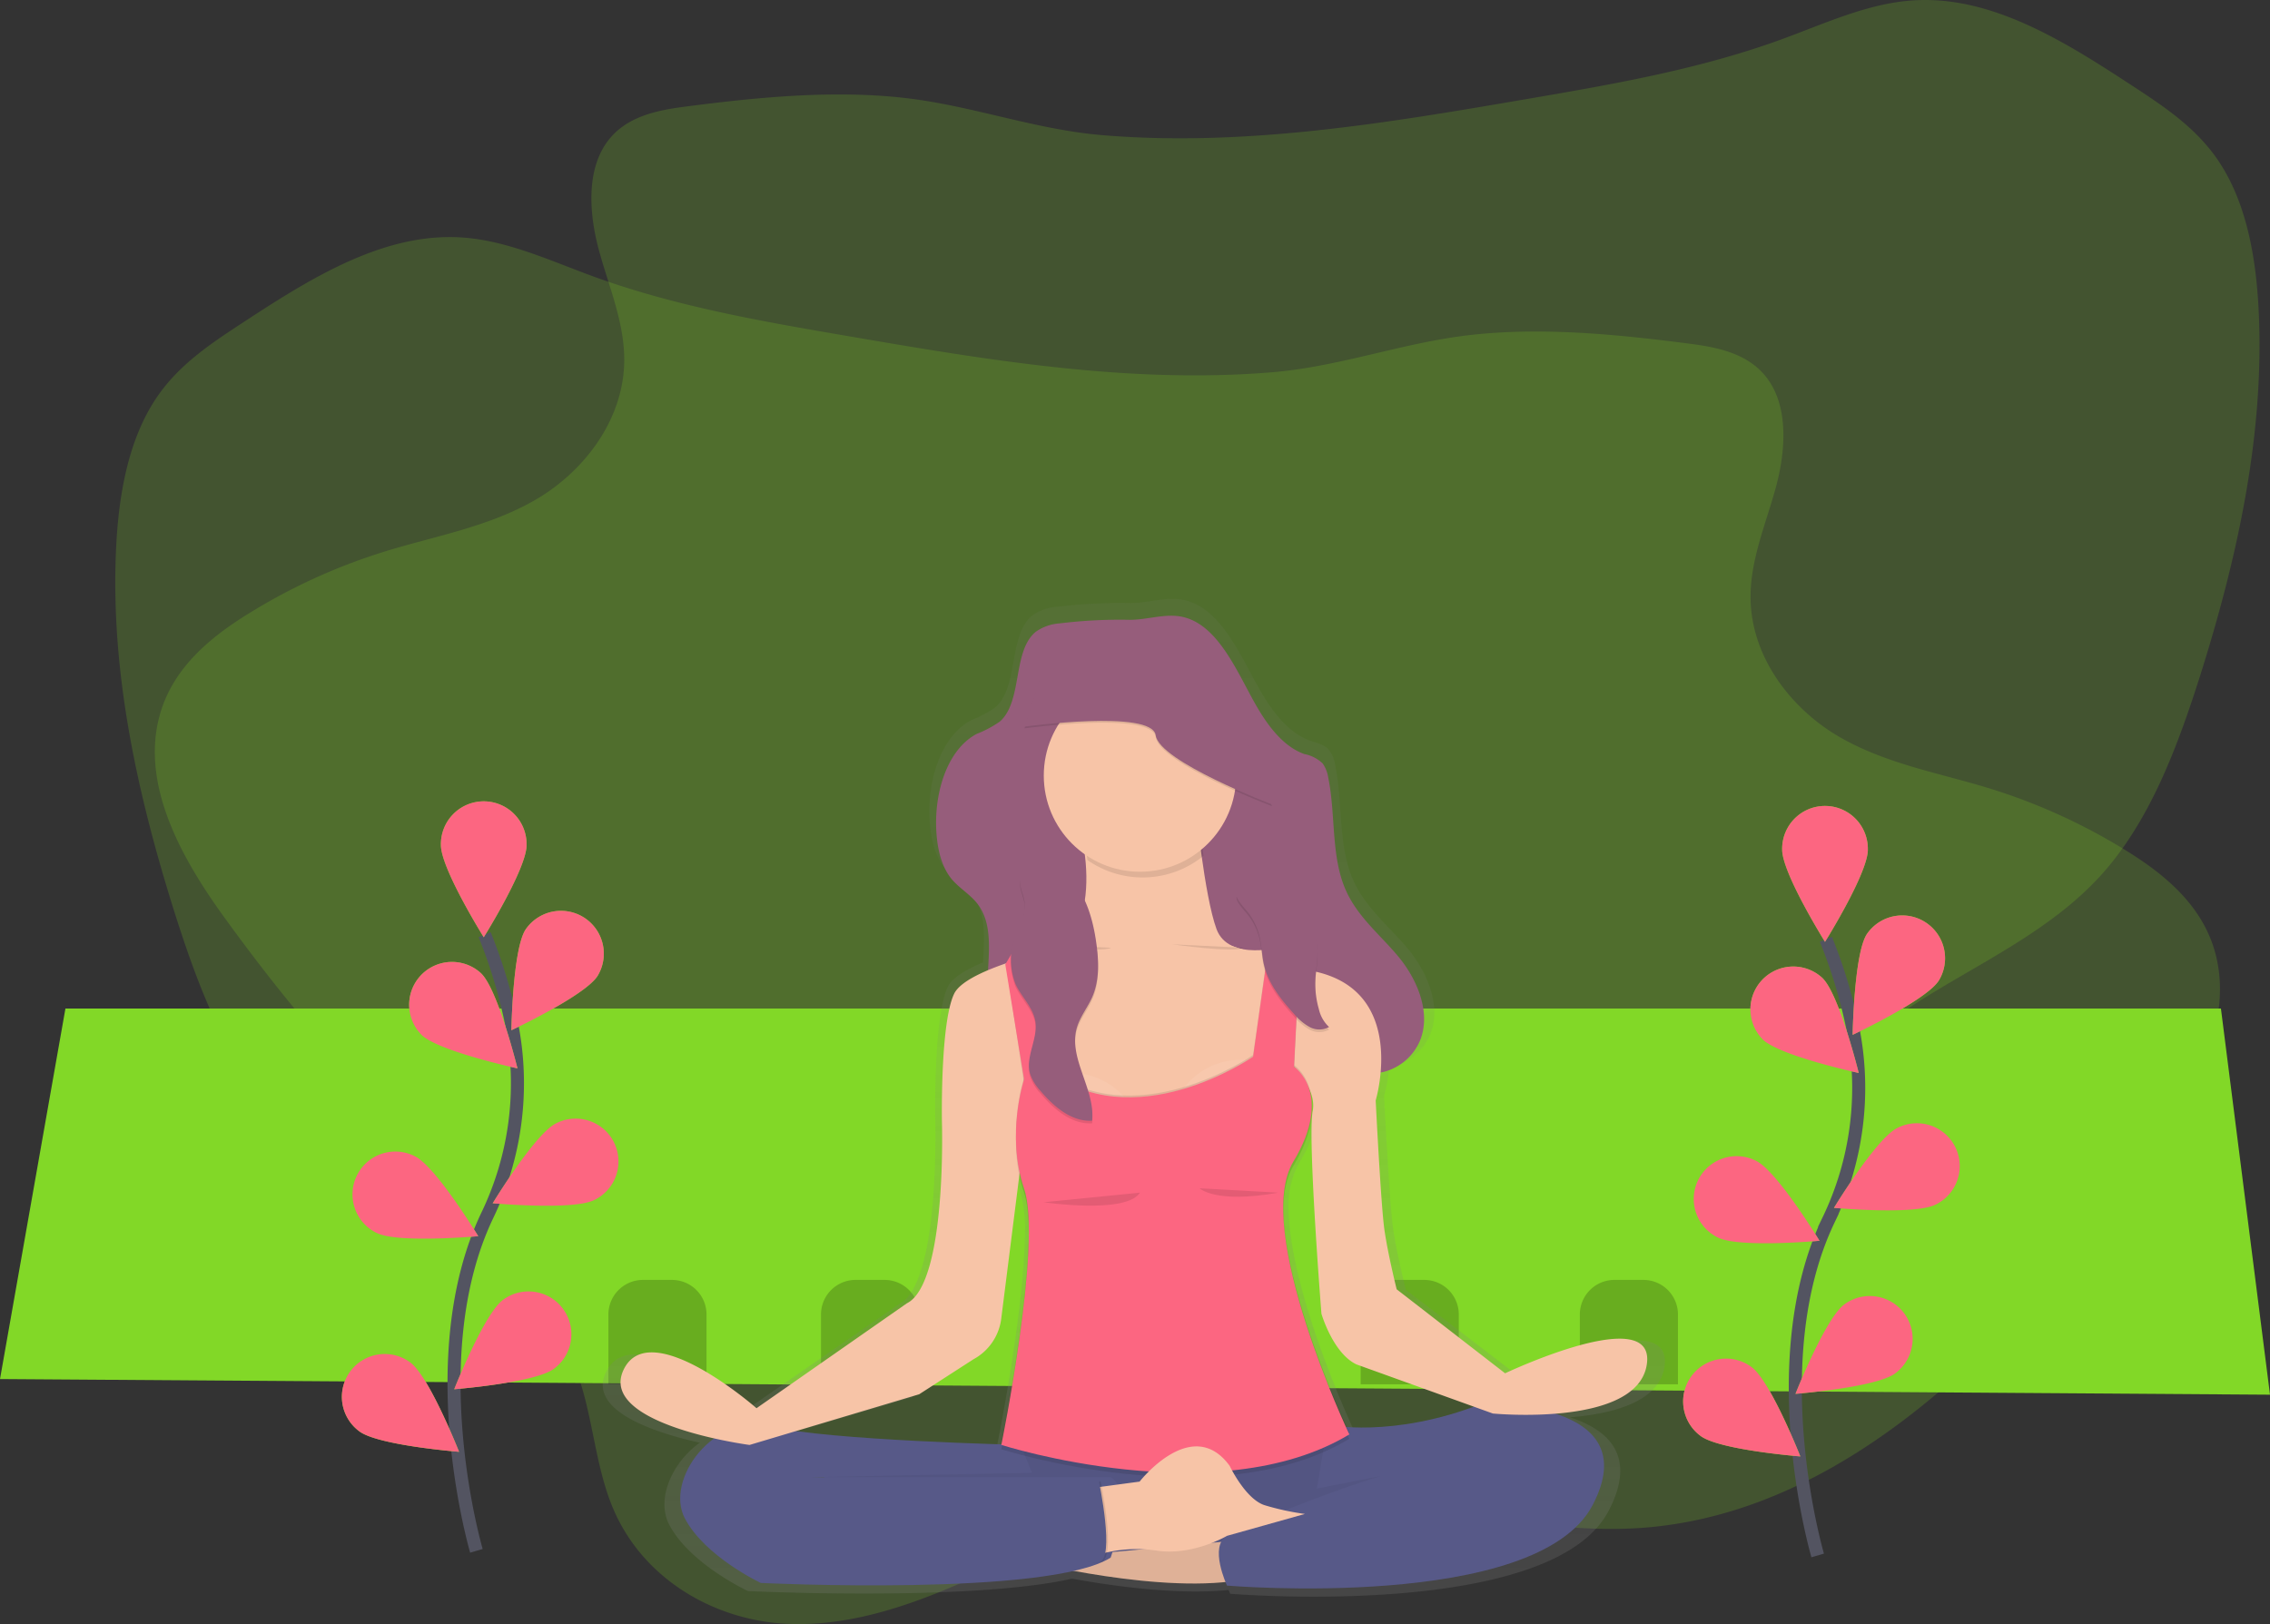 <svg xmlns="http://www.w3.org/2000/svg" xmlns:xlink="http://www.w3.org/1999/xlink" width="348.126" height="249.131" viewBox="0 0 348.126 249.131"><rect x="0" y="0" width="348.126" height="249.131" fill="#333333" stroke="none"/><defs><style>.a,.b{fill:#82d827;}.a,.c,.d{opacity:0.2;}.e,.n{fill:none;stroke-miterlimit:10;}.e{stroke:#000;}.f{fill:url(#a);}.g{fill:#965d7b;}.h{fill:#575988;}.i{opacity:0.05;}.j{fill:#f7c4a7;}.k{opacity:0.1;}.l{fill:#fff;opacity:0.07;}.m{fill:#fc6681;}.n{stroke:#535461;stroke-width:2px;}</style><linearGradient id="a" x1="0.5" y1="1" x2="0.5" gradientUnits="objectBoundingBox"><stop offset="0" stop-color="gray" stop-opacity="0.251"/><stop offset="0.54" stop-color="gray" stop-opacity="0.122"/><stop offset="1" stop-color="gray" stop-opacity="0.102"/></linearGradient></defs><g transform="translate(0 -0.008)"><path class="a" d="M255.934,119.886c-4.284.558-8.938,1.5-11.769,5.241-3.347,4.425-2.9,11.151-1.382,16.752s3.912,11.062,3.888,16.929c-.067,9.327-6.436,17.244-13.685,21.418s-15.431,5.521-23.256,7.956A90.477,90.477,0,0,0,188.96,197.7c-5.51,3.418-11.052,7.885-13.257,14.628-3.616,11.059,3.036,22.8,9.606,31.876,20.145,27.839,45.825,54.551,77.217,57.255,23.45,2,46.925-9.857,70.12-5.506,10.656,1.993,20.584,7.3,30.586,11.978s20.523,8.836,31.307,8.306,21.966-6.644,26.638-17.845c2.76-6.62,3.039-14.3,5.591-21.025,7.818-20.644,32.183-23.994,46.32-39.531,7.422-8.161,11.663-19.368,15.2-30.473,5.708-18.067,9.988-37.11,9.034-56.319-.417-8.362-1.979-17.046-6.62-23.5-3.375-4.7-8.086-7.814-12.688-10.829-10.476-6.864-21.722-13.95-33.756-13.133-6.934.47-13.494,3.555-20.11,5.973-12.6,4.595-25.751,6.871-38.831,9.115-21.612,3.711-43.535,7.422-65.441,5.57-9.673-.823-18.809-4.11-28.327-5.457C279.971,117.147,267.463,118.384,255.934,119.886Z" transform="translate(-150.938 -103.51)"/><path class="a" d="M416.2,119.886c4.284.558,8.938,1.5,11.769,5.241,3.347,4.425,2.9,11.151,1.382,16.752s-3.912,11.062-3.888,16.929c.067,9.327,6.436,17.244,13.685,21.418s15.431,5.521,23.256,7.956a90.478,90.478,0,0,1,20.771,9.518c5.51,3.418,11.052,7.885,13.257,14.628,3.616,11.059-3.036,22.8-9.606,31.876-20.145,27.839-45.825,54.551-77.217,57.255-23.45,2-46.925-9.857-70.12-5.506-10.656,1.993-20.584,7.3-30.586,11.978s-20.524,8.836-31.307,8.306-21.966-6.644-26.638-17.845c-2.76-6.62-3.039-14.3-5.591-21.025-7.818-20.644-32.183-23.994-46.32-39.531-7.422-8.161-11.663-19.368-15.2-30.472-5.708-18.067-9.988-37.11-9.034-56.319.417-8.362,1.979-17.046,6.62-23.5,3.375-4.7,8.086-7.814,12.688-10.829,10.476-6.864,21.722-13.95,33.756-13.133,6.934.47,13.494,3.555,20.11,5.973,12.6,4.595,25.751,6.871,38.831,9.115,21.612,3.711,43.535,7.422,65.441,5.57,9.673-.823,18.809-4.11,28.327-5.457C392.163,117.147,404.671,118.384,416.2,119.886Z" transform="translate(-156.999 -67.143)"/><path class="b" d="M348.126,496.984,0,494.585,10.034,437.75H340.6Z" transform="translate(0 -283.032)"/><g class="c" transform="translate(93.305 196.345)"><path d="M269.3,555.53h4.446a5.3,5.3,0,0,1,5.3,5.3V571.54H264V560.831A5.3,5.3,0,0,1,269.3,555.53Z" transform="translate(-264 -555.53)"/><path d="M361.551,555.53H366a5.3,5.3,0,0,1,5.3,5.3V571.54H356.25V560.831A5.3,5.3,0,0,1,361.551,555.53Z" transform="translate(-323.646 -555.53)"/><path d="M476.511,555.53h4.446a5.3,5.3,0,0,1,5.3,5.3V571.54H471.21V560.831a5.3,5.3,0,0,1,5.3-5.3Z" transform="translate(-397.976 -555.53)"/><path d="M595.731,555.53h4.443a5.3,5.3,0,0,1,5.3,5.3V571.54H590.43V560.831A5.3,5.3,0,0,1,595.731,555.53Z" transform="translate(-475.061 -555.53)"/><path d="M690.831,555.53h4.446a5.3,5.3,0,0,1,5.3,5.3V571.54H685.53V560.831A5.3,5.3,0,0,1,690.831,555.53Z" transform="translate(-536.55 -555.53)"/></g><rect class="d" width="16.053" height="32.021" transform="translate(166.037 157.121)"/><circle class="e" transform="translate(66.215 223.558)"/><rect class="b" width="2.509" height="24.015" transform="translate(162.025 133.106)"/><rect class="b" width="2.509" height="24.015" transform="translate(185.097 133.106)"/><rect class="b" width="2.509" height="24.015" transform="translate(200.648 133.106)"/><rect class="b" width="6.019" height="3.202" transform="translate(160.52 134.707)"/><rect class="b" width="6.019" height="3.202" transform="translate(183.093 134.707)"/><rect class="b" width="6.019" height="3.202" transform="translate(199.146 134.707)"/><ellipse class="b" cx="4.011" cy="6.404" rx="4.011" ry="6.404" transform="translate(170.052 112.292)"/><ellipse class="d" cx="4.011" cy="6.404" rx="4.011" ry="6.404" transform="translate(170.052 112.292)"/><ellipse class="b" cx="2.509" cy="4.001" rx="2.509" ry="4.001" transform="translate(171.554 114.696)"/><path class="f" d="M509.392,482.61l-17.2-13.2s-1.389-5.5-1.944-9.355-1.389-20.357-1.389-20.357a23.982,23.982,0,0,0,.781-4.368c.17-.035.353-.078.512-.124a8.581,8.581,0,0,0,5.793-4.994c1.767-4.4-.516-9.592-3.407-13.077s-6.528-6.284-8.429-10.6c-2.347-5.323-1.544-11.755-2.743-17.579a5.3,5.3,0,0,0-.887-2.273c-.742-.922-1.9-1.124-2.944-1.491-3.28-1.163-5.74-4.351-7.659-7.676-3.107-5.39-6.323-13.586-12.723-14.052-2.379-.173-4.863.629-7.266.622a80.567,80.567,0,0,0-11.119.558,7.525,7.525,0,0,0-3.8,1.3c-3.785,2.994-2.071,10.907-5.718,14.137a17.679,17.679,0,0,1-3.7,1.958c-4.623,2.474-6.676,9.072-6.4,15.01.127,2.781.707,5.68,2.35,7.712,1.3,1.626,3.156,2.559,4.368,4.273,1.958,2.767,1.693,6.436,1.481,10.168-2.615,1.1-4.715,2.354-5.376,3.707-2.22,4.538-1.944,20.082-1.944,20.082s.834,25.447-5.549,28.628l-23.867,16.505s-16.929-14.717-21.093-6.051c-2.849,5.927,7.546,9.281,14.4,10.808-4.322,3.068-6.715,8.737-4.686,12.578,3.181,6.051,12.073,10.179,12.073,10.179s33.911,1.636,49.586-1.877h.258c6.655,1.205,16.2,2.474,23.863,1.711.145.353.247.58.247.58s49.126,4.128,58-12.656c4.556-8.606-.2-12.582-5.909-14.413,6.393-.509,13.674-2.3,14.512-7.733C533.4,471.332,509.392,482.61,509.392,482.61Zm-4.948,5.263a50.3,50.3,0,0,1-20.17,3.213c-1.912-4.16-9.868-22.192-10.076-34.258a13.662,13.662,0,0,1,1.6-6.814c2.315-3.806,3-6.789,2.919-9.058v-.495a9.215,9.215,0,0,0-.2-2.064,5.415,5.415,0,0,1,.329,2.948c-.834,4.266,1.389,31.911,1.389,31.911s1.8,6.189,5.549,7.977Zm-88.021-1.954,8.6-5.5a8.449,8.449,0,0,0,4.432-6.609l2.827-22.347a23.019,23.019,0,0,0,.763,2.827,21.607,21.607,0,0,1,.746,6.174c-.1,12.458-4.337,33.155-4.337,33.155h.053l-.032.148-.3.018c-6.98-.212-23.245-.82-32.353-2.082ZM401.35,498.945v.049h-2.121Z" transform="translate(-276.6 -271.563)"/><path class="g" d="M562.772,384.488c1.855,3.244,4.241,6.362,7.4,7.486A5.551,5.551,0,0,1,573,393.427a5.209,5.209,0,0,1,.855,2.216c1.156,5.68.382,11.953,2.651,17.141,1.838,4.2,5.354,6.941,8.15,10.331s4.99,8.458,3.294,12.741a8.316,8.316,0,0,1-5.574,4.87,16.632,16.632,0,0,1-7.157-.053c-3.131-.555-6.319-1.414-8.928-3.534-4.513-3.665-6.422-10.249-8.783-16.1-1.11-2.743-2.583-5.616-5.022-6.6-2.8-1.124-5.934.753-7.747,3.506s-2.619,6.213-3.5,9.543c-.99,3.757-2.244,7.662-4.846,10.119a8.157,8.157,0,0,1-8.708,1.742,10.54,10.54,0,0,1-5.856-7.807c-1.028-5.464,1.435-12.017-1.587-16.335-1.173-1.672-2.965-2.584-4.241-4.167-1.573-1.983-2.149-4.807-2.273-7.517-.265-5.789,1.721-12.239,6.189-14.635a16.814,16.814,0,0,0,3.577-1.909c3.534-3.138,1.87-10.854,5.528-13.784a7.244,7.244,0,0,1,3.669-1.269,75.878,75.878,0,0,1,10.748-.544c2.326,0,4.725-.774,7.026-.6C556.661,371.242,559.76,379.233,562.772,384.488Z" transform="translate(-370.147 -276.296)"/><path class="h" d="M357.29,626.627l1.354,16.035,94.676-.562-1.8-17.505-32.01-3.725-56.131,3.386Z" transform="translate(-231.014 -401.432)"/><path class="i" d="M357.29,626.627l1.354,16.035,94.676-.562-1.8-17.505-32.01-3.725-56.131,3.386Z" transform="translate(-231.014 -401.432)"/><path class="j" d="M583.4,772.39l-31.519,2.951s21.594,5.5,34.2,2.827Z" transform="translate(-394.824 -535.984)"/><path class="k" d="M583.4,772.39l-31.519,2.951s21.594,5.5,34.2,2.827Z" transform="translate(-394.824 -535.984)"/><path class="j" d="M559.466,452.86s6.171,16.229-2.951,23.471-1.608,27.5-1.608,27.5l35.141-1.608s3.488-22.8,1.608-27.631c0,0-8.316,2.414-10.193-2.682s-3.22-19.046-3.22-19.046Z" transform="translate(-394.9 -329.385)"/><path class="h" d="M454.85,724.935s-29.642-.672-38.357-2.827-16.229,8.182-13.144,14.084,11.663,9.924,11.663,9.924,44.125,2.145,53.65-3.888c0,0,3.623-10.327,0-12.338h-46l33.929-.671Z" transform="translate(-298.331 -503.285)"/><path class="h" d="M653.055,716.018s9.924,2.145,23.605-3.22c0,0,25.616-.806,17.035,15.551s-56.064,12.338-56.064,12.338-2.827-6.037,0-7.645,27.362-11.935,34.989-11.4L651.415,725.8Z" transform="translate(-449.456 -497.45)"/><path class="k" d="M593.86,462.264c-.512-3.821-.813-6.934-.813-6.934H574.27a36.613,36.613,0,0,1,1.8,7.592,14.756,14.756,0,0,0,17.8-.657Z" transform="translate(-409.301 -330.982)"/><circle class="j" cx="14.752" cy="14.752" r="14.752" transform="translate(160.074 104.227)"/><path class="j" d="M447.782,509.885s-17.7,3.354-19.848,7.775-1.877,19.583-1.877,19.583.806,24.814-5.365,27.9l-23.068,16.1s-16.364-14.353-20.386-5.9,19.315,11.536,19.315,11.536l26.019-7.775,8.316-5.365a8.263,8.263,0,0,0,4.291-6.439l3.488-27.631,13.95-4.022H475.14l3.018-8.617s5.566,4.46,4.761,8.617,1.34,31.1,1.34,31.1,1.742,6.037,5.365,7.775l20.926,7.535s22.132,2.145,23.605-7.51-21.729,1.34-21.729,1.34L495.795,563s-1.339-5.365-1.877-9.122-1.34-19.848-1.34-19.848,5.1-16.9-9.656-19.848l-19.046-5.9Z" transform="translate(-281.604 -365.218)"/><path class="k" d="M542.742,514.485l2.75,18.173s-2.827,8.45,0,16.767-3.492,39.3-3.492,39.3,33.127,10.6,53.368-1.608c0,0-14.886-31.384-8.585-41.846s.1-14.554.1-14.554l.99-19.23-4.559-1.34-2.682,19.011s-18.509,12.875-32.19,1.608l-2.951-20.654Z" transform="translate(-388.436 -366.401)"/><path class="l" d="M572.513,574.276a10.861,10.861,0,0,0-14.063-3.955A20.6,20.6,0,0,0,572.513,574.276Z" transform="translate(-399.072 -404.591)"/><path class="l" d="M619.75,568.576a10.861,10.861,0,0,1,14.063-3.955A20.575,20.575,0,0,1,619.75,568.576Z" transform="translate(-438.707 -400.905)"/><path class="k" d="M542.742,512.8l2.75,17.233s-2.827,8.45,0,16.767S542,586.1,542,586.1s33.127,10.6,53.368-1.608c0,0-14.886-31.384-8.585-41.846s.1-14.554.1-14.554l.968-19.244-4.559-1.339-2.682,19.046s-18.509,12.875-32.19,1.608l-2.951-20.654Z" transform="translate(-388.436 -364.72)"/><path class="m" d="M542.608,513.161l2.884,17.636s-2.827,8.45,0,16.767-3.492,39.3-3.492,39.3,33.127,10.6,53.368-1.608c0,0-14.886-31.384-8.585-41.846s.1-14.554.1-14.554l.968-19.244-4.559-1.34-2.682,19.046s-18.509,12.875-32.19,1.608l-2.951-20.654Z" transform="translate(-388.436 -365.212)"/><path class="j" d="M582.24,737.644l6.984-.94s8.047-10.327,13.815-2.414c0,0,2.414,5.1,5.365,6.037a39.656,39.656,0,0,0,6.171,1.339L602.64,745.02s-5.231,3.085-10.73,2.28a20.852,20.852,0,0,0-9.656.806Z" transform="translate(-414.454 -509.421)"/><path class="k" d="M560.42,622.634s12.607,1.877,14.752-1.474" transform="translate(-400.346 -438.203)"/><path class="k" d="M628,619.26s2.414,2.414,12.07.672" transform="translate(-444.041 -436.975)"/><path class="k" d="M558.52,513.38s9.253,1.339,11,.537" transform="translate(-399.117 -368.516)"/><path class="k" d="M616.21,513.38s9.253,1.339,11,.537" transform="translate(-436.418 -368.516)"/><path class="k" d="M573.8,746.39s2.548,12.017,0,12.441-6.171-1.979-6.171-2.248,1.608-7.913,1.608-7.913Z" transform="translate(-405.007 -519.174)"/><path class="h" d="M573.041,746.39s2.548,12.017,0,12.441-6.171-1.979-6.171-2.248,1.608-7.913,1.608-7.913Z" transform="translate(-404.516 -519.174)"/><path class="k" d="M547.17,489.869a10.3,10.3,0,0,0-.329,8.274c.912,1.969,2.693,3.563,3.036,5.7.431,2.686-1.559,5.418-.816,8.033a7.36,7.36,0,0,0,1.615,2.647c2.043,2.414,4.757,4.75,7.91,4.563.5-4.87-3.711-9.6-2.333-14.293.495-1.682,1.654-3.082,2.354-4.686,1.163-2.661,1-5.7.576-8.574-.611-4.167-2.159-9.281-6.291-11.232-1.9-.9-4.595-.961-5.273,1.474-.353,1.3.495,2.523.611,3.8A8.4,8.4,0,0,1,547.17,489.869Z" transform="translate(-391.097 -346.761)"/><path class="g" d="M547.17,488.729a10.3,10.3,0,0,0-.329,8.274c.912,1.969,2.693,3.563,3.036,5.7.431,2.686-1.559,5.418-.816,8.033a7.359,7.359,0,0,0,1.615,2.647c2.043,2.414,4.757,4.75,7.91,4.563.5-4.87-3.711-9.6-2.333-14.293.495-1.682,1.654-3.082,2.354-4.686,1.163-2.661,1-5.7.576-8.574-.611-4.167-2.159-9.281-6.291-11.232-1.9-.9-4.595-.961-5.273,1.474-.353,1.3.495,2.523.611,3.8A8.381,8.381,0,0,1,547.17,488.729Z" transform="translate(-391.097 -346.024)"/><path class="k" d="M552.07,397.192s19.583-2.682,20.117,1.34,17.837,10.6,17.837,10.6l-4.291-10.6-7.913-13.144s-14.491-1.06-15.155,0-8.316,4.559-8.316,4.559Z" transform="translate(-394.947 -285.455)"/><path class="g" d="M552.07,396.439s19.583-2.683,20.117,1.34,17.837,10.6,17.837,10.6l-4.291-10.6-7.913-13.14s-14.491-1.06-15.155,0-8.316,4.559-8.316,4.559Z" transform="translate(-394.947 -284.97)"/><path class="k" d="M645.609,494.747a9.543,9.543,0,0,1,1.965,3.934c.325,1.382.336,2.827.647,4.213.661,2.951,2.612,5.432,4.651,7.666a8.364,8.364,0,0,0,2.375,2,3.121,3.121,0,0,0,2.986,0,5.315,5.315,0,0,1-1.559-2.721,13.988,13.988,0,0,1-.544-4.386c.088-2.474.813-5.086-.216-7.341a9.12,9.12,0,0,0-2.827-3.181,15.061,15.061,0,0,0-2.523-1.661,15.586,15.586,0,0,0-5.415-1.375C642.753,491.647,644.849,493.835,645.609,494.747Z" transform="translate(-454.408 -354.611)"/><path class="g" d="M645.609,493.609a9.543,9.543,0,0,1,1.965,3.941c.325,1.382.336,2.827.647,4.213.661,2.951,2.612,5.432,4.651,7.666a8.365,8.365,0,0,0,2.375,2,3.121,3.121,0,0,0,2.986,0,5.315,5.315,0,0,1-1.559-2.721,13.989,13.989,0,0,1-.544-4.386c.088-2.474.813-5.086-.216-7.341a9.119,9.119,0,0,0-2.827-3.181,15.062,15.062,0,0,0-2.523-1.661,15.585,15.585,0,0,0-5.415-1.375C642.753,490.513,644.849,492.7,645.609,493.609Z" transform="translate(-454.408 -353.88)"/><path class="n" d="M889.951,605.73s-8.719-29.6,1.636-51.392A46.747,46.747,0,0,0,895.369,525a78.635,78.635,0,0,0-4.153-13.784" transform="translate(-611.192 -367.119)"/><path class="b" d="M893.957,460.01c0,3.63-6.57,14.137-6.57,14.137s-6.57-10.522-6.57-14.137a6.57,6.57,0,1,1,13.137,0Z" transform="translate(-607.504 -329.661)"/><path class="b" d="M924.6,510.866c-1.972,3.047-13.2,8.306-13.2,8.306s.205-12.4,2.177-15.448a6.57,6.57,0,0,1,11.027,7.139Z" transform="translate(-627.28 -360.421)"/><path class="b" d="M918.89,603.589c-3.241,1.633-15.59.505-15.59.505s6.436-10.6,9.677-12.236a6.57,6.57,0,1,1,5.917,11.731Z" transform="translate(-622.042 -418.801)"/><path class="b" d="M901.882,677.946c-2.916,2.156-15.282,3.131-15.282,3.131s4.552-11.536,7.468-13.7a6.57,6.57,0,1,1,7.814,10.564Z" transform="translate(-611.245 -467.256)"/><path class="b" d="M868.935,534.215c2.6,2.527,14.727,5.146,14.727,5.146s-2.969-12.041-5.57-14.572a6.57,6.57,0,0,0-9.154,9.422Z" transform="translate(-598.609 -374.761)"/><path class="b" d="M846.293,617.878c3.241,1.633,15.59.505,15.59.505s-6.436-10.6-9.677-12.236a6.57,6.57,0,1,0-5.917,11.731Z" transform="translate(-582.845 -428.041)"/><path class="b" d="M840.581,705.106c2.916,2.156,15.282,3.131,15.282,3.131s-4.552-11.539-7.471-13.7a6.57,6.57,0,1,0-7.814,10.564Z" transform="translate(-579.766 -484.817)"/><path class="m" d="M893.957,460.01c0,3.63-6.57,14.137-6.57,14.137s-6.57-10.522-6.57-14.137a6.57,6.57,0,1,1,13.137,0Z" transform="translate(-607.504 -329.661)"/><path class="m" d="M924.6,510.866c-1.972,3.047-13.2,8.306-13.2,8.306s.205-12.4,2.177-15.448a6.57,6.57,0,0,1,11.027,7.139Z" transform="translate(-627.28 -360.421)"/><path class="m" d="M918.89,603.589c-3.241,1.633-15.59.505-15.59.505s6.436-10.6,9.677-12.236a6.57,6.57,0,1,1,5.917,11.731Z" transform="translate(-622.042 -418.801)"/><path class="m" d="M901.882,677.946c-2.916,2.156-15.282,3.131-15.282,3.131s4.552-11.536,7.468-13.7a6.57,6.57,0,1,1,7.814,10.564Z" transform="translate(-611.245 -467.256)"/><path class="m" d="M868.935,534.215c2.6,2.527,14.727,5.146,14.727,5.146s-2.969-12.041-5.57-14.572a6.57,6.57,0,0,0-9.154,9.422Z" transform="translate(-598.609 -374.761)"/><path class="m" d="M846.293,617.878c3.241,1.633,15.59.505,15.59.505s-6.436-10.6-9.677-12.236a6.57,6.57,0,1,0-5.917,11.731Z" transform="translate(-582.845 -428.041)"/><path class="m" d="M840.581,705.106c2.916,2.156,15.282,3.131,15.282,3.131s-4.552-11.539-7.471-13.7a6.57,6.57,0,1,0-7.814,10.564Z" transform="translate(-579.766 -484.817)"/><path class="n" d="M307.951,603.73s-8.719-29.6,1.636-51.392A46.747,46.747,0,0,0,313.369,523a78.636,78.636,0,0,0-4.153-13.784" transform="translate(-234.887 -365.826)"/><path class="b" d="M311.957,458.011c0,3.63-6.57,14.137-6.57,14.137s-6.57-10.522-6.57-14.137a6.57,6.57,0,1,1,13.137,0Z" transform="translate(-231.199 -328.369)"/><path class="b" d="M342.6,508.865c-1.972,3.047-13.2,8.306-13.2,8.306s.2-12.4,2.177-15.448a6.57,6.57,0,0,1,11.027,7.139Z" transform="translate(-250.974 -359.127)"/><path class="b" d="M336.89,601.589c-3.241,1.633-15.59.505-15.59.505s6.436-10.6,9.677-12.236a6.57,6.57,0,1,1,5.917,11.731Z" transform="translate(-245.737 -417.508)"/><path class="b" d="M319.882,675.947c-2.916,2.156-15.282,3.131-15.282,3.131s4.552-11.536,7.468-13.7a6.57,6.57,0,1,1,7.814,10.564Z" transform="translate(-234.939 -465.963)"/><path class="b" d="M286.936,532.215c2.6,2.527,14.727,5.146,14.727,5.146s-2.969-12.041-5.57-14.572a6.57,6.57,0,0,0-9.154,9.422Z" transform="translate(-222.304 -373.468)"/><path class="b" d="M264.293,615.878c3.241,1.633,15.59.505,15.59.505s-6.436-10.6-9.677-12.236a6.57,6.57,0,1,0-5.917,11.731Z" transform="translate(-206.539 -426.747)"/><path class="b" d="M258.581,703.107c2.916,2.156,15.282,3.131,15.282,3.131s-4.552-11.539-7.471-13.7a6.57,6.57,0,1,0-7.814,10.564Z" transform="translate(-203.46 -483.524)"/><path class="m" d="M311.957,458.011c0,3.63-6.57,14.137-6.57,14.137s-6.57-10.522-6.57-14.137a6.57,6.57,0,1,1,13.137,0Z" transform="translate(-231.199 -328.369)"/><path class="m" d="M342.6,508.865c-1.972,3.047-13.2,8.306-13.2,8.306s.2-12.4,2.177-15.448a6.57,6.57,0,0,1,11.027,7.139Z" transform="translate(-250.974 -359.127)"/><path class="m" d="M336.89,601.589c-3.241,1.633-15.59.505-15.59.505s6.436-10.6,9.677-12.236a6.57,6.57,0,1,1,5.917,11.731Z" transform="translate(-245.737 -417.508)"/><path class="m" d="M319.882,675.947c-2.916,2.156-15.282,3.131-15.282,3.131s4.552-11.536,7.468-13.7a6.57,6.57,0,1,1,7.814,10.564Z" transform="translate(-234.939 -465.963)"/><path class="m" d="M286.936,532.215c2.6,2.527,14.727,5.146,14.727,5.146s-2.969-12.041-5.57-14.572a6.57,6.57,0,0,0-9.154,9.422Z" transform="translate(-222.304 -373.468)"/><path class="m" d="M264.293,615.878c3.241,1.633,15.59.505,15.59.505s-6.436-10.6-9.677-12.236a6.57,6.57,0,1,0-5.917,11.731Z" transform="translate(-206.539 -426.747)"/><path class="m" d="M258.581,703.107c2.916,2.156,15.282,3.131,15.282,3.131s-4.552-11.539-7.471-13.7a6.57,6.57,0,1,0-7.814,10.564Z" transform="translate(-203.46 -483.524)"/></g></svg>